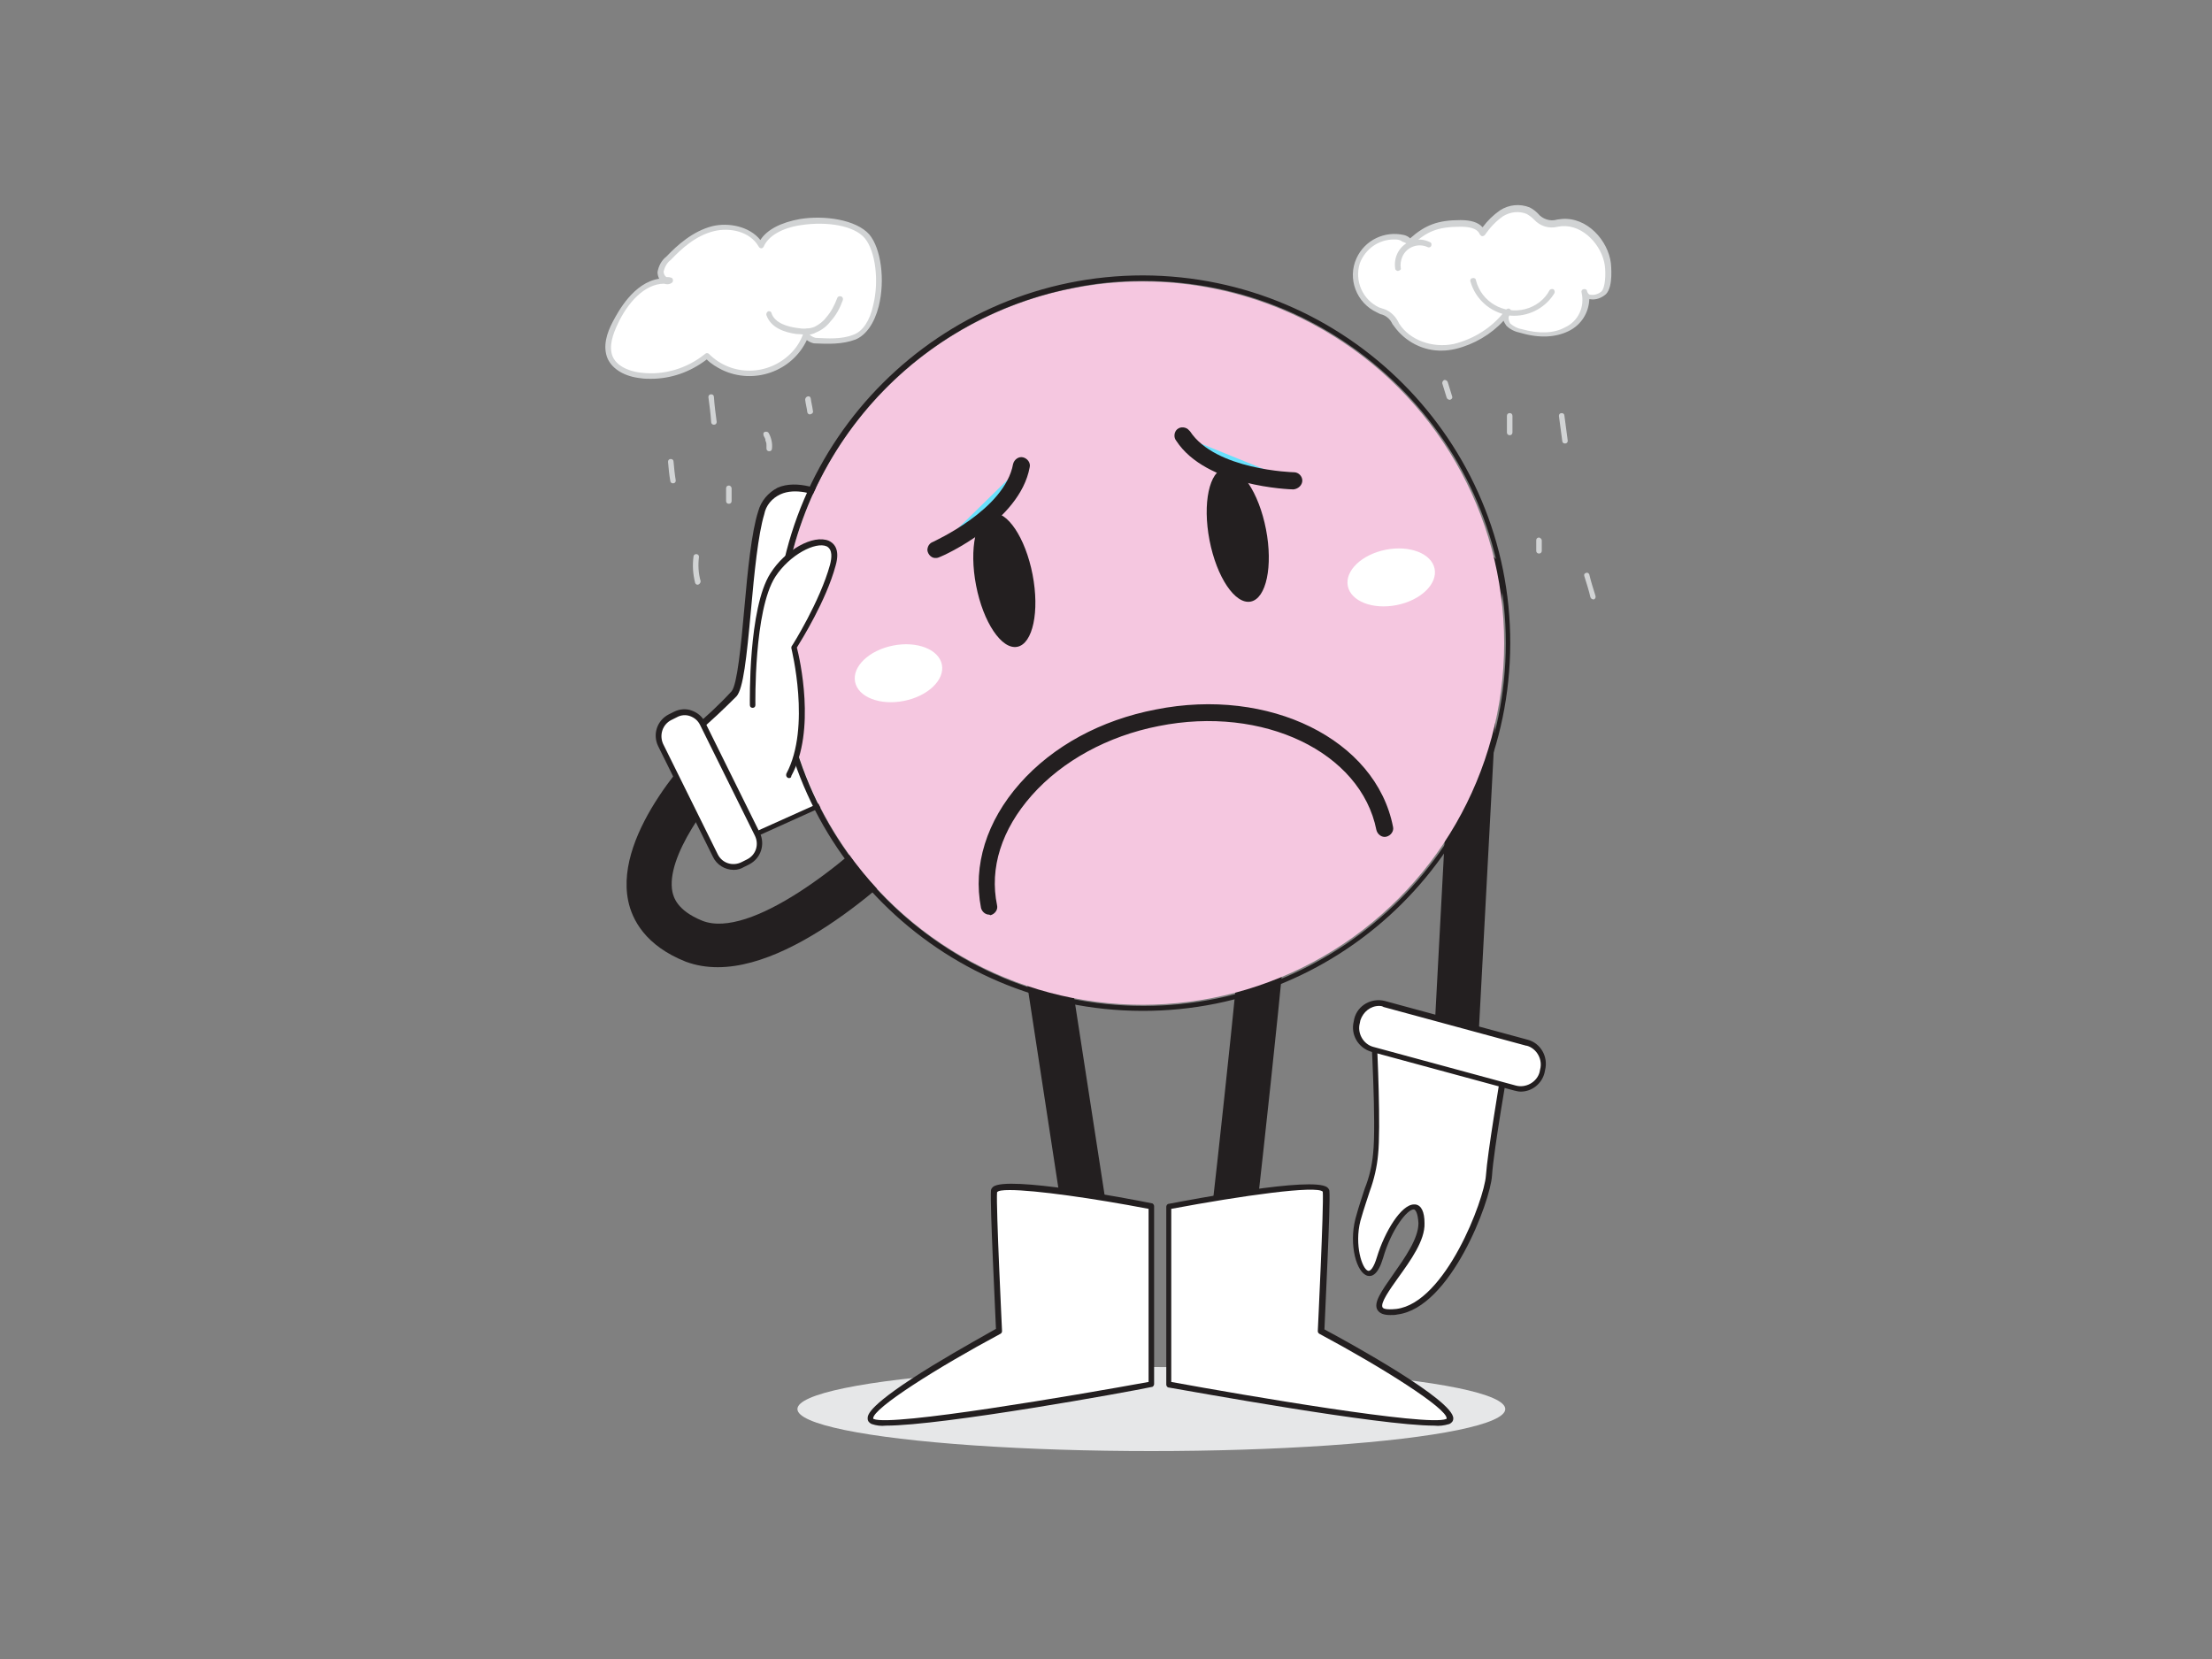 <?xml version="1.0" encoding="utf-8"?>
<!-- Generator: Adobe Illustrator 23.1.0, SVG Export Plug-In . SVG Version: 6.00 Build 0)  -->
<svg version="1.1" id="Layer_1" xmlns="http://www.w3.org/2000/svg" xmlns:xlink="http://www.w3.org/1999/xlink" x="0px" y="0px"
	 viewBox="0 0 400 300" style="enable-background:new 0 0 400 300;" xml:space="preserve">
<rect x="0" y="0" width="400" height="300" fill="#808080" stroke="none"/>
<style type="text/css">
	.st0{fill:#231F20;}
	.st1{fill:#FFFFFF;}
	.st2{fill:#E6E7E8;}
	.st3{fill:#F5C7E0;}
	.st4{fill:#68E1FD;}
	.st5{fill:#D1D3D4;}
</style>
<g id="_281_sad_face_flatline">
	<path class="st0" d="M262.2,213.2H262c-2.2-0.1-3.9-2-3.8-4.2l5.6-105.2c0.1-2.2,2-3.9,4.2-3.8c2.2,0.1,3.9,2,3.8,4.2l0,0
		l-5.6,105.1C266.1,211.6,264.4,213.2,262.2,213.2z"/>
	<path class="st0" d="M129.8,174.9c-2,0-3.9-0.3-5.8-1c-7.3-2.9-9.7-7.6-10.4-11c-2.6-12.6,12.6-27.9,14.4-29.6
		c1.5-1.6,4.1-1.6,5.7-0.1c1.6,1.5,1.6,4.1,0.1,5.7c0,0-0.1,0.1-0.1,0.1c-5.4,5.3-13.4,16-12.1,22.3c0.2,0.8,0.7,3.3,5.4,5.2
		c8.6,3.4,26.1-10.4,35.1-19.9c1.6-1.5,4.1-1.5,5.7,0.1c1.4,1.5,1.5,3.8,0.1,5.4C165.4,154.6,145.7,174.9,129.8,174.9z"/>
	<path class="st1" d="M149,89.5c0,0-9-4.3-11.3,3.3s-2.8,30.1-4.9,32.7c-2.3,2.4-4.7,4.7-7.2,6.8l9.7,19.3l21.5-9.7
		C156.8,141.8,149.3,99.9,149,89.5z"/>
	<path class="st0" d="M135.2,152c-0.2,0-0.4-0.1-0.5-0.3l-9.7-19.3c-0.1-0.2-0.1-0.5,0.1-0.6c2.5-2.1,4.9-4.3,7.2-6.8
		c1-1.2,1.7-8.2,2.3-15s1.3-13.8,2.5-17.5c0.5-1.9,1.8-3.4,3.5-4.3c3.6-1.6,8.3,0.6,8.5,0.7c0.2,0.1,0.3,0.3,0.3,0.4
		c0.3,10.3,7.7,51.9,7.8,52.3c0,0.2-0.1,0.5-0.3,0.6l-21.5,9.7C135.4,152,135.3,152,135.2,152z M126.2,132.4l9.3,18.5l20.7-9.3
		c-0.8-4.3-7.3-41.4-7.7-51.7c-1-0.4-4.6-1.8-7.4-0.5c-1.5,0.7-2.6,2-2.9,3.6c-1.1,3.6-1.8,10.6-2.4,17.3
		c-0.8,8.8-1.4,14.2-2.6,15.6C131,128.1,128.7,130.3,126.2,132.4L126.2,132.4z"/>
	<path class="st0" d="M198,235.3c-2,0-3.7-1.4-4-3.4l-12.6-82.3c-0.3-2.2,1.2-4.2,3.3-4.6c2.2-0.3,4.2,1.2,4.6,3.4l12.7,82.3
		c0.3,2.2-1.2,4.2-3.3,4.6c0,0,0,0,0,0C198.4,235.3,198.2,235.3,198,235.3z"/>
	<path class="st0" d="M221.8,235.3h-0.5c-2.2-0.3-3.8-2.2-3.5-4.4c0,0,0,0,0,0c2.9-25.4,7.4-66.9,7.3-71.9c-0.5-2.2,0.8-4.3,3-4.8
		c1.6-0.4,3.3,0.3,4.2,1.6c1.2,1.7,1.5,2.2-2.5,39.9c-1.9,17.9-4,35.9-4,36.1C225.5,233.8,223.8,235.3,221.8,235.3z M225.7,160.4
		L225.7,160.4z"/>
	<ellipse class="st2" cx="208.2" cy="254.8" rx="64" ry="7.6"/>
	<circle class="st3" cx="206.6" cy="116.3" r="65.4"/>
	<path class="st0" d="M206.7,50.8c36.2,0,65.6,29.3,65.6,65.5s-29.3,65.6-65.5,65.6s-65.6-29.3-65.6-65.5c0-31.3,22-58.2,52.7-64.3
		C198.1,51.2,202.4,50.8,206.7,50.8 M206.7,49.8L206.7,49.8c-36.7,0-66.5,29.7-66.6,66.4c0,36.7,29.7,66.5,66.4,66.6
		s66.5-29.7,66.6-66.4S243.4,49.9,206.7,49.8z"/>
	
		<ellipse transform="matrix(0.982 -0.19 0.19 0.982 -16.629 36.475)" class="st0" cx="181.6" cy="104.8" rx="5.2" ry="12.3"/>
	<ellipse transform="matrix(0.982 -0.19 0.19 0.982 -14.3 44.369)" class="st0" cx="223.8" cy="96.6" rx="5.2" ry="12.3"/>
	<path class="st0" d="M178.9,165.4c-0.7,0-1.3-0.5-1.5-1.2c-1.5-7.7,1-15.7,7-22.5s14.7-11.5,24.6-13.4c20.5-4.1,39.8,5.4,42.9,21.2
		c0.2,0.8-0.4,1.6-1.2,1.8c-0.8,0.2-1.6-0.4-1.8-1.2c-2.8-14.1-20.5-22.6-39.4-18.8c-9.2,1.8-17.4,6.3-22.9,12.5s-7.7,13.2-6.3,19.9
		c0.2,0.8-0.4,1.6-1.2,1.8L178.9,165.4z"/>
	<path class="st1" d="M127.1,130.9l9.9,20c0.9,1.8,0.2,4.1-1.7,5l-1,0.5c-1.8,0.9-4.1,0.2-5-1.7l-9.9-20c-0.9-1.8-0.2-4.1,1.7-5
		l1-0.5C123.9,128.3,126.2,129,127.1,130.9z"/>
	<path class="st0" d="M132.7,157.3c-1.6,0-3.1-0.9-3.8-2.4l0,0l-9.9-20c-1-2.1-0.2-4.6,1.9-5.7c0,0,0,0,0,0l1-0.5
		c1-0.5,2.2-0.6,3.2-0.2c1.1,0.4,1.9,1.1,2.4,2.1l9.9,20c1,2.1,0.2,4.6-1.9,5.7c0,0,0,0,0,0l-1,0.5
		C134,157.1,133.4,157.3,132.7,157.3z M129.8,154.5c0.8,1.6,2.7,2.2,4.3,1.4l1-0.5c1.6-0.8,2.2-2.7,1.4-4.3l-9.9-20
		c-0.4-0.8-1-1.3-1.8-1.6c-0.8-0.3-1.7-0.2-2.4,0.2l-1,0.5c-1.6,0.8-2.2,2.7-1.5,4.3c0,0,0,0,0,0L129.8,154.5z"/>
	<ellipse transform="matrix(0.981 -0.195 0.195 0.981 -20.591 33.925)" class="st1" cx="162.4" cy="121.8" rx="8" ry="5.1"/>
	<ellipse transform="matrix(0.981 -0.195 0.195 0.981 -15.524 50.942)" class="st1" cx="251.5" cy="104.5" rx="8" ry="5.1"/>
	<path class="st4" d="M169.3,99.4c0,0,13.7-6,15.4-15.1"/>
	<path class="st0" d="M169.3,100.9c-0.8,0.1-1.5-0.6-1.6-1.4c0-0.7,0.4-1.3,1-1.5c0.1-0.1,13-5.8,14.5-14.1c0.2-0.8,1-1.4,1.8-1.2
		s1.4,1,1.2,1.8c-1.8,9.8-15.6,16-16.2,16.2C169.8,100.8,169.5,100.9,169.3,100.9z"/>
	<path class="st4" d="M233.9,87c0,0-14.9-0.4-20-8.1"/>
	<path class="st0" d="M233.9,88.5L233.9,88.5c-0.6,0-15.8-0.5-21.2-8.8c-0.5-0.6-0.4-1.6,0.2-2.1c0.6-0.5,1.6-0.4,2.1,0.2
		c0.1,0.1,0.1,0.1,0.2,0.2c4.6,7,18.6,7.4,18.8,7.4c0.8,0,1.5,0.7,1.5,1.5S234.8,88.4,233.9,88.5L233.9,88.5z"/>
	<path class="st1" d="M136.1,127.6c0,0-0.4-17.2,3.6-23.5s12.7-8.6,10.9-1.8s-7,14.8-7,14.8s3.8,14.5-0.9,23.1"/>
	<path class="st0" d="M142.7,140.7c-0.1,0-0.2,0-0.3-0.1c-0.2-0.1-0.3-0.4-0.2-0.7c4.5-8.4,0.9-22.6,0.9-22.7c0-0.1,0-0.3,0.1-0.4
		c0.1-0.1,5.1-8.1,6.9-14.7c0.3-1.2,0.5-2.7-0.6-3.3c-2-0.9-6.7,1.5-9.3,5.5c-3.9,6.1-3.6,23-3.6,23.2c0,0.3-0.2,0.5-0.5,0.5
		c0,0,0,0,0,0l0,0c-0.3,0-0.5-0.2-0.5-0.5c0-0.7-0.3-17.5,3.7-23.8c2.7-4.3,7.8-7.1,10.6-5.9c0.8,0.4,2.1,1.4,1.2,4.5
		c-1.7,6.3-6.2,13.5-7,14.8c0.5,1.9,3.5,15-1,23.2C143.1,140.6,142.9,140.7,142.7,140.7z"/>
	<path class="st1" d="M272.3,192.4c0,0-2.7,15.4-3,20.2s-7.4,23.5-16.6,24.6s4.6-9.2,4.4-16s-5.4-0.8-7.4,6.3s-5.7-0.3-4-6.8
		s2.6-6.6,3.2-11.9s-0.4-22.5-0.4-22.5L272.3,192.4z"/>
	<path class="st0" d="M251.4,237.8c-1.2,0-1.9-0.3-2.3-0.9c-0.8-1.3,0.7-3.4,2.8-6.4s4.6-6.5,4.6-9.3c-0.1-1.8-0.5-2.4-0.8-2.5
		c-1.2-0.1-4.1,3.6-5.6,8.8c-0.9,3-2,3.4-2.8,3.2c-2-0.5-3.4-5.6-2.2-10.3c0.7-2.6,1.3-4.2,1.7-5.5c0.8-2,1.3-4.1,1.5-6.3
		c0.6-5.3-0.4-22.3-0.4-22.4c0-0.2,0.1-0.3,0.2-0.4c0.1-0.1,0.3-0.1,0.5-0.1l23.8,6.2c0.3,0.1,0.4,0.3,0.4,0.6
		c0,0.1-2.7,15.4-3,20.1s-7.5,23.9-17.1,25.1C252.3,237.8,251.9,237.8,251.4,237.8z M255.7,217.8h0.2c1.1,0.1,1.7,1.3,1.7,3.4
		c0.1,3.1-2.5,6.7-4.8,9.9c-1.5,2.1-3.2,4.5-2.8,5.3c0.1,0.2,0.5,0.5,2.5,0.3c8.9-1.1,15.9-19.8,16.2-24.1s2.5-17.1,2.9-19.8
		l-22.7-5.9c0.2,3.3,0.8,17.1,0.3,21.9c-0.2,2.2-0.7,4.4-1.5,6.6c-0.4,1.3-1,2.9-1.7,5.4c-1.1,4.3,0.3,8.7,1.4,9
		c0.4,0.1,1-0.5,1.6-2.5C250.4,222.7,253.4,217.8,255.7,217.8z"/>
	<path class="st1" d="M273.9,196.7l-25.8-7c-2.1-0.6-3.4-2.8-2.8-4.9l0.1-0.5c0.6-2.1,2.8-3.4,4.9-2.8l25.8,7
		c2.1,0.6,3.4,2.8,2.8,4.9l-0.1,0.5C278.2,196,276,197.3,273.9,196.7z"/>
	<path class="st0" d="M275,197.4c-0.4,0-0.8-0.1-1.2-0.2l-25.8-7c-2.4-0.7-3.8-3.1-3.2-5.5l0.1-0.5c0.6-2.4,3.1-3.8,5.5-3.2l0,0
		l25.8,7c2.4,0.6,3.8,3.1,3.2,5.5c0,0,0,0,0,0l-0.1,0.5C278.8,196,277,197.4,275,197.4L275,197.4z M249.4,181.9
		c-1.6,0-2.9,1.1-3.4,2.6l-0.1,0.5c-0.5,1.8,0.6,3.8,2.4,4.3c0,0,0,0,0,0l25.8,7c1.8,0.5,3.8-0.6,4.3-2.4c0,0,0,0,0,0l0.1-0.5
		c0.5-1.8-0.6-3.8-2.4-4.3c0,0,0,0-0.1,0l-25.8-7C249.9,181.9,249.6,181.9,249.4,181.9L249.4,181.9z"/>
	<path class="st1" d="M208.2,218.2c0,0-28.2-5.5-28.4-2.8s0.9,25.3,0.9,25.3s-27,14.5-22.8,16.3s50.4-6.7,50.4-6.7V218.2z"/>
	<path class="st0" d="M160.2,257.8c-0.9,0.1-1.7,0-2.6-0.3c-0.4-0.2-0.7-0.5-0.7-1c0-0.6-0.1-2.3,11.8-9.6
		c5.1-3.1,10.2-5.9,11.4-6.6c-0.1-2.9-1.1-22.4-0.9-25c0-0.3,0.2-0.5,0.4-0.7c2.6-2,24.3,2.1,28.7,3c0.2,0,0.4,0.3,0.4,0.5v32.2
		c0,0.2-0.2,0.5-0.4,0.5C204.1,251.7,170.4,257.8,160.2,257.8z M182.6,215.2c-1.3,0-2.1,0.1-2.3,0.4c-0.2,2.6,0.9,24.9,0.9,25.1
		c0,0.2-0.1,0.4-0.3,0.5c-11.4,6.1-23.1,13.5-23,15.3c0,0,0,0.1,0.1,0.1c3.2,1.4,36.5-4.3,49.7-6.7v-31.3
		C197.8,216.7,187.2,215.2,182.6,215.2L182.6,215.2z"/>
	<path class="st1" d="M211.3,218.2c0,0,28.2-5.5,28.4-2.8s-0.9,25.3-0.9,25.3s27,14.5,22.8,16.3s-50.4-6.7-50.4-6.7V218.2z"/>
	<path class="st0" d="M259.4,257.8c-10.1,0-43.9-6.2-48.1-6.9c-0.2,0-0.4-0.3-0.4-0.5v-32.2c0-0.2,0.2-0.5,0.4-0.5
		c4.3-0.8,26-5,28.7-3c0.2,0.2,0.4,0.4,0.4,0.7c0.2,2.6-0.8,22.1-0.9,25c4.5,2.4,23.4,12.8,23.3,16.1c0,0.5-0.3,0.8-0.7,1
		C261.1,257.8,260.2,257.9,259.4,257.8z M211.8,249.9c13.1,2.4,46.4,8.1,49.7,6.7c0.1,0,0.1-0.1,0.1-0.1c0.1-1.8-11.6-9.2-23-15.3
		c-0.2-0.1-0.3-0.3-0.3-0.5c0-0.2,1.1-22.5,0.9-25.2c-1-1.2-14.6,0.7-27.4,3.1L211.8,249.9z"/>
	<path class="st1" d="M137.5,44.4c-1.6-2.8-5.5-3.8-8.6-3s-5.8,3-8.1,5.3c-0.7,0.6-1.3,1.5-1.4,2.5c-0.1,1,0.9,2,1.8,1.7
		c-4.4-0.8-8,3.5-9.9,7.5c-1,2-1.8,4.3-0.9,6.3c0.9,2,3.3,3,5.6,3.2c4.3,0.5,8.5-0.8,11.9-3.4c4.4,4.2,11.3,4.1,15.6-0.2
		c1.2-1.2,2-2.6,2.6-4.2c-0.8,0.5,0.5,1.6,1.5,1.7c2.4,0.1,4.9,0.3,7.1-0.6c5.1-2,5.7-14.2,2.3-18.2
		C153.1,38.7,139.8,38.9,137.5,44.4z"/>
	<path class="st5" d="M117.7,68.5c-0.6,0-1.2,0-1.8-0.1c-2.9-0.3-5.1-1.6-6-3.5c-1-2.3-0.1-4.8,0.9-6.7s3.8-7.1,8.4-7.8
		c-0.2-0.4-0.3-0.8-0.3-1.2c0.2-1.1,0.7-2.1,1.6-2.8c2-2.1,4.8-4.6,8.3-5.5c2.9-0.7,6.7,0,8.7,2.5c1.2-1.9,3.8-3.2,7.2-3.8
		c4.4-0.7,10.1,0.1,12.5,2.8c2.1,2.5,2.9,8.2,1.7,13c-0.8,3.1-2.3,5.2-4.2,6c-2.4,0.9-5,0.8-7.3,0.7c-0.5,0-1.1-0.3-1.5-0.6
		c-2.7,5.7-9.6,8.1-15.3,5.4c-1-0.5-2-1.1-2.8-1.9C124.8,67.3,121.3,68.5,117.7,68.5z M120.1,51.3c-3.6,0-6.7,3.6-8.4,7.3
		c-0.8,1.7-1.7,4-0.9,5.9c1,2.2,4,2.8,5.2,2.9c4.1,0.5,8.3-0.8,11.5-3.4c0.2-0.2,0.5-0.2,0.7,0c4.1,4.1,10.7,4,14.8-0.1
		c1-1,1.7-2.1,2.2-3.4c-0.1-0.4,0.1-0.8,0.5-1c0.2-0.1,0.4-0.1,0.6,0c0.2,0.1,0.2,0.4,0.2,0.6c0,0.1-0.1,0.3-0.1,0.4
		c0.3,0.3,0.7,0.5,1.1,0.6c2.2,0.1,4.7,0.3,6.9-0.6c1.6-0.6,2.9-2.5,3.5-5.3c1.1-4.4,0.4-9.8-1.5-12.1s-6.8-3.1-11.5-2.4
		c-3.5,0.5-6,2-6.8,3.9c-0.1,0.2-0.3,0.3-0.4,0.3c-0.2,0-0.4-0.1-0.5-0.3c-1.6-2.8-5.3-3.5-8.1-2.8c-3.3,0.8-5.9,3.2-7.8,5.2
		c-0.7,0.5-1.1,1.3-1.3,2.1c0,0.4,0.2,0.8,0.5,1l0,0c0.3,0,0.6,0,0.8,0.1c0.2,0,0.4,0.2,0.4,0.5c0,0.2-0.1,0.4-0.3,0.5
		C120.9,51.5,120.4,51.4,120.1,51.3L120.1,51.3z"/>
	<path class="st5" d="M145.7,60.5c-0.6,0-1.1-0.1-1.7-0.1c-2.1-0.3-4.6-1.1-5.4-3.4c-0.1-0.3,0.1-0.6,0.3-0.7
		c0.3-0.1,0.6,0.1,0.6,0.3c0.6,1.9,3.1,2.5,4.6,2.7c1.1,0.2,2.2,0.2,3.2-0.2c0.8-0.4,1.6-1,2.1-1.7c0.9-1,1.5-2.2,2-3.5
		c0.1-0.3,0.4-0.4,0.7-0.3c0.3,0.1,0.4,0.4,0.3,0.7c-0.5,1.4-1.2,2.7-2.2,3.8c-0.7,0.9-1.6,1.6-2.6,2
		C147.1,60.4,146.4,60.6,145.7,60.5z"/>
	<path class="st1" d="M253.7,43c-3.7-0.8-7.4,1.5-8.3,5.3c-0.7,3.1,0.8,6.3,3.7,7.7c0.8,0.2,1.5,0.6,2.2,1.1c0.4,0.5,0.8,1,1.1,1.6
		c2.1,3.4,6.6,4.7,10.5,3.9s7.2-3.4,9.8-6.4c-0.7,0.6-0.7,1.7-0.1,2.4c0.6,0.6,1.4,1.1,2.3,1.3c2.7,0.7,5.8,1,8.3-0.3
		c2.6-1.2,3.9-4.1,3.3-6.9c0.5,1.7,2.7,1,3.4,0.2c1-1,0.9-3.9,0.7-5.1c-0.5-3.9-4.1-7.9-8.3-7.6c-0.8,0.2-1.7,0.2-2.5,0.1
		c-1.4-0.3-2.3-1.7-3.5-2.3c-1.6-0.7-3.3-0.5-4.7,0.4c-1.4,0.9-2.6,2.1-3.5,3.5c-0.6-1.4-2.4-1.8-3.9-1.7c-4,0-6.3,0.9-9,3.5
		C254.6,43.4,254.2,43.2,253.7,43z"/>
	<path class="st5" d="M260.8,63.4c-3.4,0.1-6.7-1.6-8.7-4.4c-0.1-0.1-0.2-0.3-0.3-0.4c-0.4-0.9-1.2-1.6-2.2-1.8l-0.6-0.3
		c-3.7-1.7-5.4-6.1-3.7-9.8c1.5-3.3,5.1-5,8.6-4.2l0,0c0.4,0.1,0.8,0.3,1.1,0.6l0,0c2.7-2.4,5-3.3,9.1-3.3c1.9,0,3.2,0.4,4,1.3
		c0.9-1.2,1.9-2.2,3.2-3.1c1.6-1,3.5-1.2,5.3-0.5c0.6,0.3,1.1,0.7,1.5,1.1c0.8,1,2.2,1.5,3.5,1.1l0.8-0.1c4.6-0.4,8.4,3.9,8.9,8
		c0,0.2,0.5,4.2-0.9,5.6c-0.8,0.7-1.9,1.1-2.9,0.9h-0.1c-0.1,2.5-1.5,4.7-3.8,5.8c-2.3,1.1-5.2,1.3-8.6,0.3c-1-0.2-1.9-0.6-2.6-1.3
		c-0.2-0.3-0.4-0.6-0.5-0.9c-2.3,2.5-5.4,4.3-8.7,5.1C262.3,63.3,261.5,63.4,260.8,63.4z M252.1,43.3c-2.8,0-5.2,1.7-6.2,4.3
		c-1,3.2,0.5,6.6,3.5,8l0.6,0.2c1.2,0.3,2.2,1.2,2.8,2.3l0.2,0.4c1.9,3,6,4.5,9.9,3.7c3.6-0.9,6.8-2.9,9.1-5.8
		c0.1-0.2,0.3-0.4,0.5-0.5c0.2-0.2,0.6-0.1,0.7,0.2c0.1,0.2,0.1,0.4,0,0.6l-0.3,0.4c0,0.1-0.1,0.2-0.1,0.3c0,0.4,0.1,0.8,0.3,1.1
		c0.6,0.5,1.3,0.9,2,1c3.2,0.9,5.9,0.8,7.9-0.3c2.4-1.1,3.6-3.7,3-6.3l0,0c-0.1-0.3,0.1-0.6,0.4-0.6c0.3-0.1,0.6,0.1,0.6,0.4l0,0
		c0.1,0.3,0.3,0.6,0.6,0.6c0.7,0.1,1.4-0.1,2-0.6c0.7-0.7,0.8-3.2,0.6-4.7c-0.5-3.6-3.9-7.4-7.8-7.1l-0.7,0.1
		c-1.6,0.4-3.2-0.1-4.3-1.3c-0.4-0.4-0.8-0.7-1.3-1c-1.4-0.6-3-0.4-4.3,0.4c-1.3,0.9-2.4,2.1-3.3,3.4c-0.2,0.2-0.5,0.3-0.7,0.1
		c-0.1-0.1-0.1-0.1-0.2-0.2c-0.5-1.3-2.4-1.4-3.5-1.4c-4,0-6.1,0.8-8.7,3.3c-0.2,0.2-0.4,0.2-0.6,0.1l-0.4-0.3
		c-0.2-0.2-0.5-0.3-0.8-0.4l0,0C253.1,43.3,252.6,43.3,252.1,43.3z"/>
	<path class="st5" d="M273.8,57.1c-0.3,0-0.7,0-1-0.1c-3.3-0.5-6-2.9-6.9-6.1c-0.1-0.3,0.1-0.6,0.4-0.6c0,0,0,0,0,0
		c0.3-0.1,0.6,0.1,0.6,0.4c1,3.9,5,6.2,8.9,5.2c1.9-0.5,3.5-1.7,4.4-3.4c0.1-0.2,0.5-0.3,0.7-0.2c0,0,0,0,0,0
		c0.2,0.1,0.3,0.5,0.2,0.7C279.6,55.5,276.8,57.1,273.8,57.1z"/>
	<path class="st1" d="M252.8,48.5c-0.4-2.2,1.1-4.2,3.3-4.6c0.8-0.1,1.6,0,2.4,0.3"/>
	<path class="st5" d="M252.8,49c-0.2,0-0.5-0.2-0.5-0.4c-0.4-2.5,1.2-4.8,3.6-5.2c0.9-0.2,1.9,0,2.7,0.4c0.3,0.1,0.3,0.5,0.2,0.7
		c-0.1,0.2-0.4,0.3-0.6,0.2c-1.7-0.8-3.8-0.1-4.6,1.7c-0.3,0.7-0.4,1.4-0.3,2.1C253.4,48.7,253.2,48.9,252.8,49L252.8,49z"/>
	<path class="st5" d="M129.1,71.8c0-0.3-0.2-0.5-0.5-0.5c-0.3,0-0.5,0.2-0.5,0.5c0.2,1.5,0.4,3,0.5,4.5c0,0.3,0.2,0.5,0.5,0.5
		c0.3,0,0.5-0.2,0.5-0.5C129.4,74.8,129.2,73.3,129.1,71.8z"/>
	<path class="st5" d="M139,78.3c-0.1-0.2-0.4-0.3-0.7-0.2s-0.3,0.4-0.2,0.7l0,0c0.1,0.2,0.2,0.4,0.3,0.6v0.1l0,0v0.1
		c0,0.1,0.1,0.2,0.1,0.3c0.1,0.2,0.1,0.4,0.1,0.6v0.1c0,0,0,0.1,0,0.1s0,0.3,0,0.4c0,0.3,0.2,0.5,0.5,0.5s0.5-0.2,0.5-0.5
		C139.7,80.2,139.5,79.2,139,78.3z"/>
	<path class="st5" d="M147,74.3c-0.1-0.8-0.3-1.5-0.4-2.3c-0.1-0.3-0.3-0.4-0.6-0.3c-0.3,0.1-0.4,0.4-0.4,0.6
		c0.1,0.8,0.3,1.5,0.4,2.3c0.1,0.3,0.4,0.4,0.6,0.3C146.9,74.8,147.1,74.6,147,74.3z"/>
	<path class="st5" d="M262.6,71.7l-0.8-2.6c-0.1-0.3-0.4-0.4-0.6-0.4c-0.3,0.1-0.4,0.4-0.4,0.6l0.8,2.6c0.1,0.3,0.4,0.4,0.6,0.4
		C262.5,72.2,262.7,72,262.6,71.7L262.6,71.7z"/>
	<path class="st5" d="M273,74.7c-0.3,0-0.5,0.2-0.5,0.5v3c0,0.3,0.2,0.5,0.5,0.5c0.3,0,0.5-0.2,0.5-0.5v-3
		C273.5,74.9,273.3,74.7,273,74.7z"/>
	<path class="st5" d="M282.9,75.2c0-0.3-0.2-0.5-0.5-0.5c-0.3,0-0.5,0.2-0.5,0.5l0.6,4.5c0,0.3,0.2,0.5,0.5,0.5s0.5-0.2,0.5-0.5
		L282.9,75.2z"/>
	<path class="st5" d="M278.3,97.2c-0.3,0-0.5,0.2-0.5,0.5v1.9c0,0.3,0.2,0.5,0.5,0.5s0.5-0.2,0.5-0.5v-1.9
		C278.8,97.5,278.5,97.2,278.3,97.2z"/>
	<path class="st5" d="M288.5,107.7c-0.4-1.3-0.8-2.5-1.1-3.8c-0.1-0.3-0.4-0.4-0.6-0.3c-0.3,0.1-0.4,0.3-0.3,0.6
		c0.4,1.3,0.8,2.5,1.1,3.8c0.1,0.3,0.4,0.4,0.6,0.4C288.5,108.3,288.6,108,288.5,107.7L288.5,107.7z"/>
	<path class="st5" d="M121.8,83.5c0-0.3-0.2-0.5-0.5-0.5c-0.3,0-0.5,0.2-0.5,0.5c0.1,1.1,0.2,2.3,0.4,3.4c0,0.3,0.2,0.5,0.5,0.5
		c0.3,0,0.5-0.2,0.5-0.5C122,85.7,121.9,84.6,121.8,83.5z"/>
	<path class="st5" d="M126.7,105.1c-0.4-1.4-0.5-2.9-0.3-4.4c0-0.3-0.2-0.5-0.5-0.5s-0.5,0.2-0.5,0.5c-0.2,1.6-0.1,3.1,0.3,4.7
		c0.1,0.3,0.4,0.4,0.6,0.3S126.7,105.4,126.7,105.1z"/>
	<path class="st5" d="M131.8,87.8c-0.3,0-0.5,0.2-0.5,0.5v2.3c0,0.3,0.2,0.5,0.5,0.5s0.5-0.2,0.5-0.5v-2.3
		C132.3,88.1,132.1,87.8,131.8,87.8z"/>
</g>
</svg>
